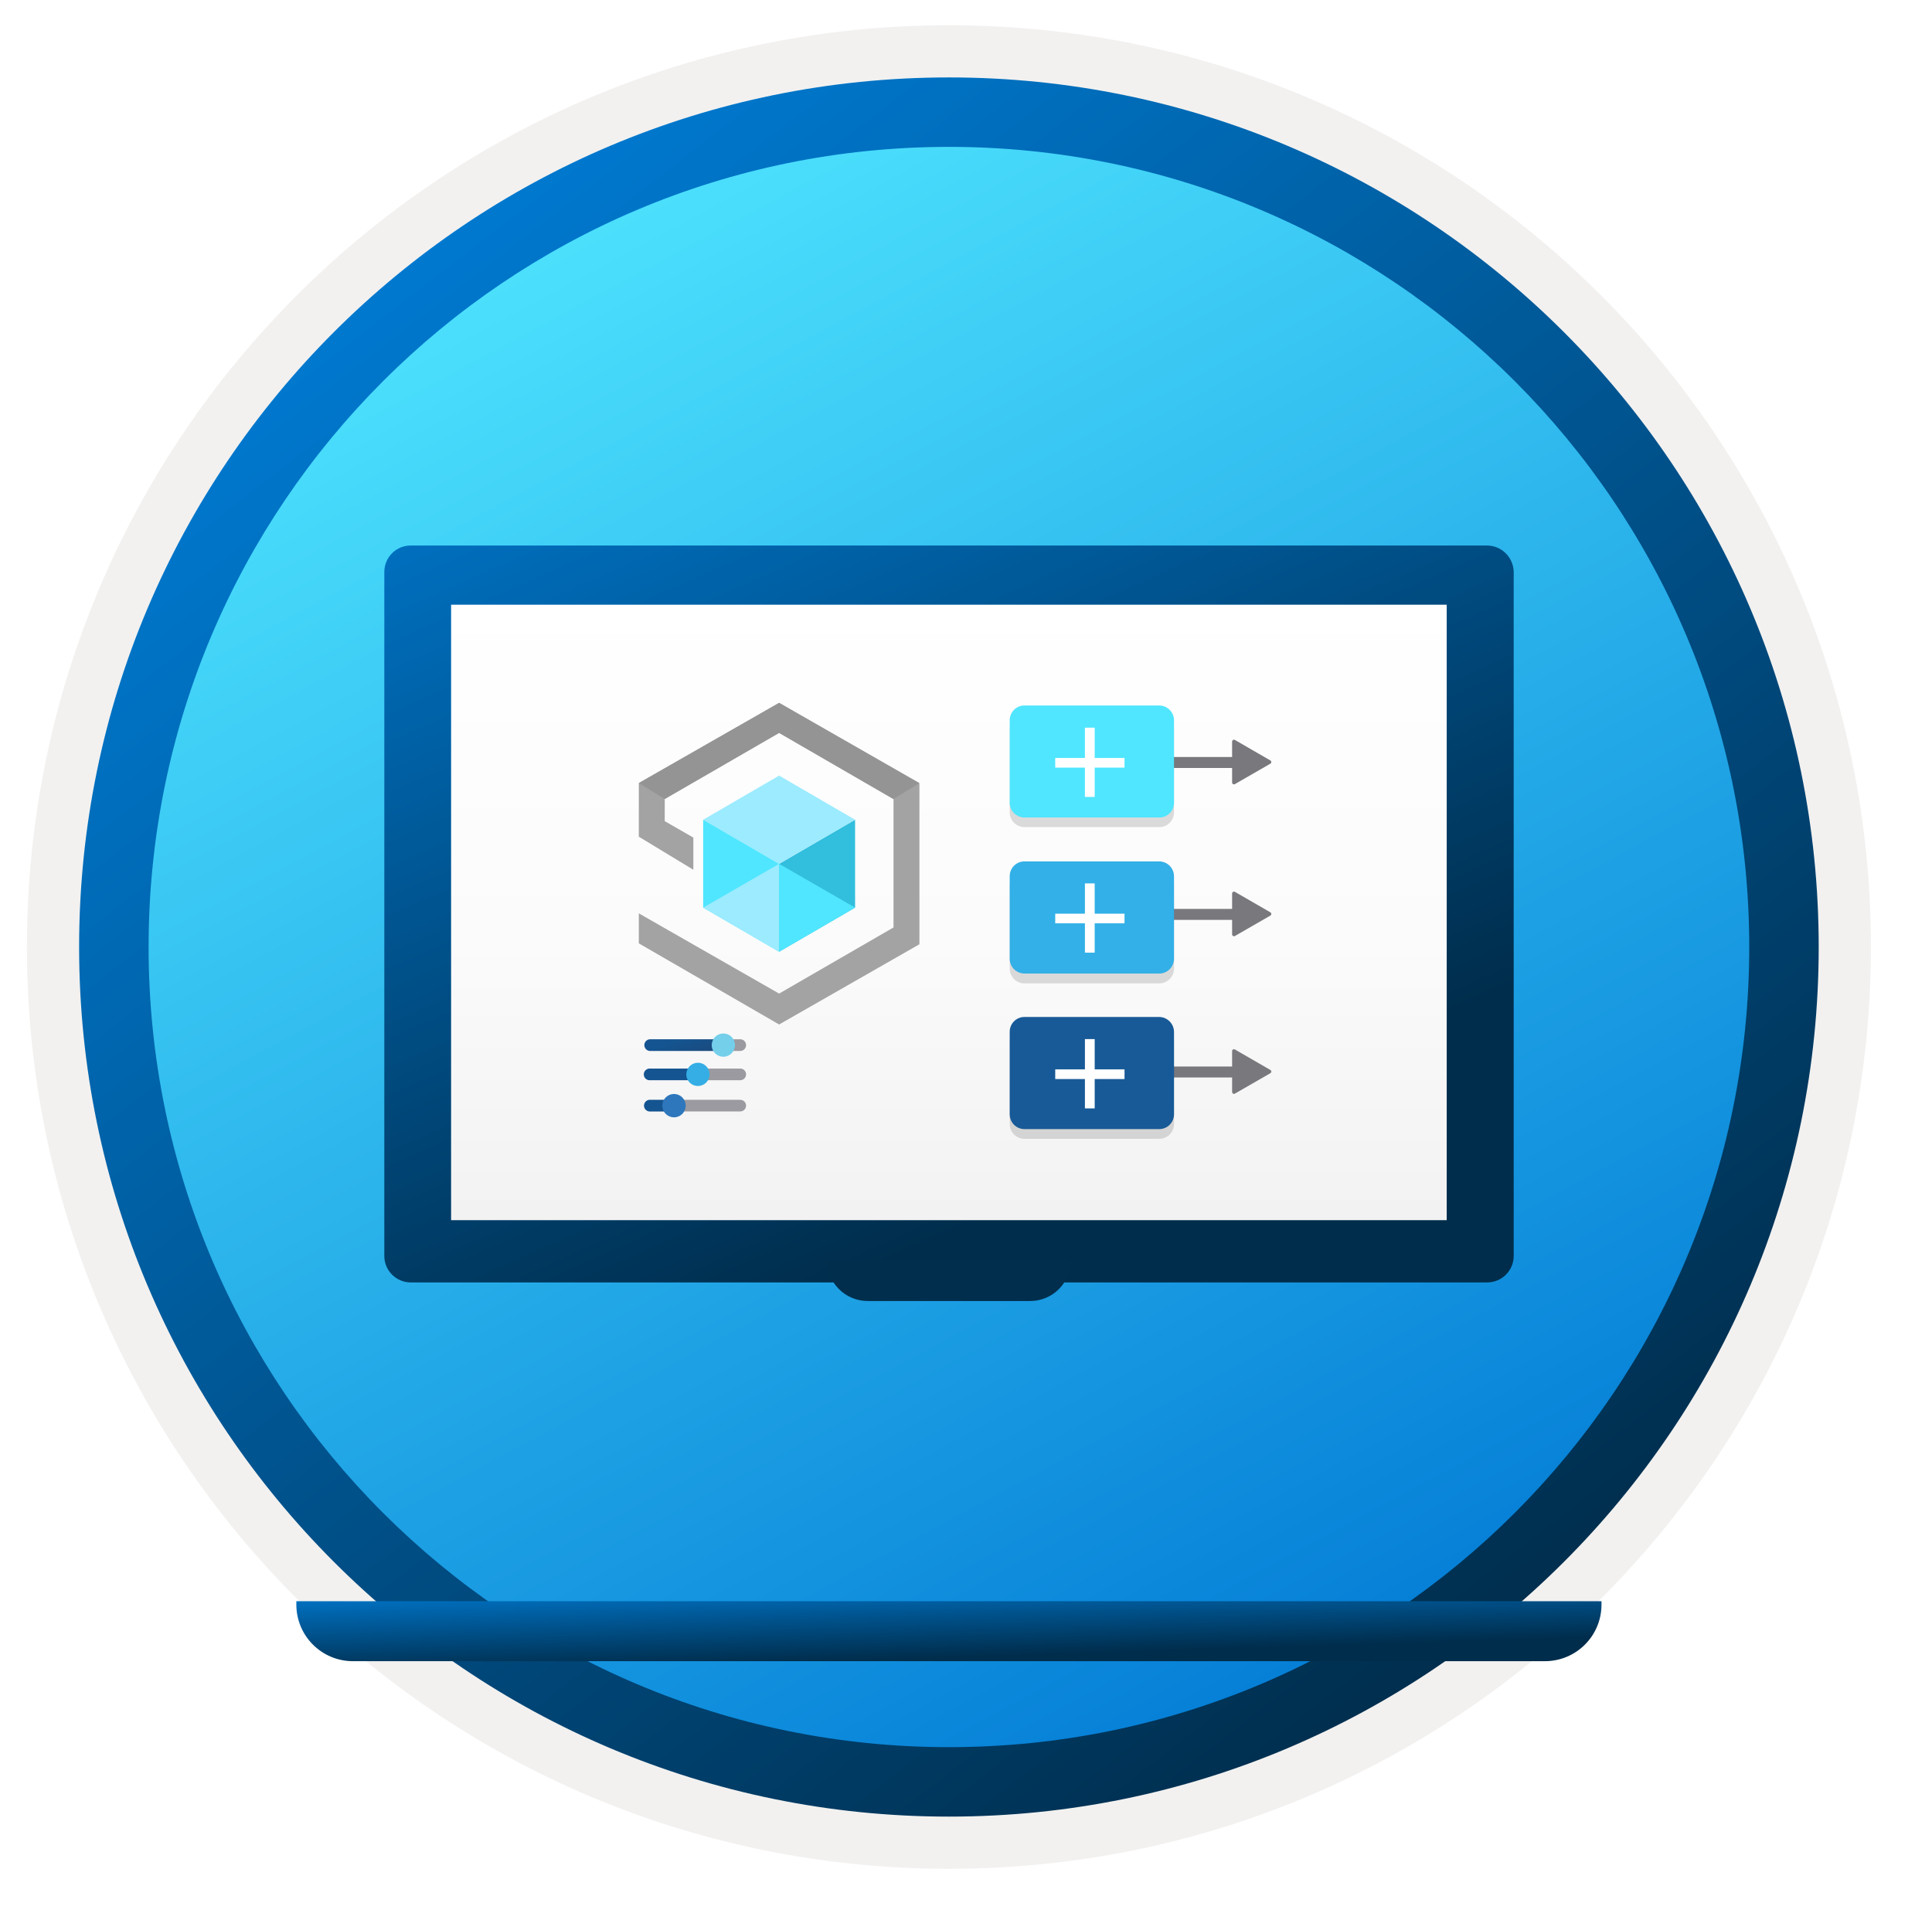 <svg width="103" height="102" viewBox="0 0 103 102" fill="none" xmlns="http://www.w3.org/2000/svg">
<g clip-path="url(#clip0_1534_7493)">
<path d="M50.589 96.851C24.993 96.851 4.238 76.106 4.238 50.5C4.238 24.893 24.993 4.149 50.589 4.149C76.186 4.149 96.94 24.903 96.94 50.5C96.94 76.096 76.186 96.851 50.589 96.851Z" fill="url(#paint0_linear_1534_7493)"/>
<path fill-rule="evenodd" clip-rule="evenodd" d="M96.04 50.5C96.04 75.602 75.691 95.95 50.59 95.95C25.488 95.95 5.139 75.602 5.139 50.5C5.139 25.399 25.488 5.05 50.59 5.05C75.691 5.05 96.04 25.399 96.04 50.5ZM50.59 1.347C77.741 1.347 99.743 23.349 99.743 50.5C99.743 77.652 77.731 99.654 50.59 99.654C23.438 99.654 1.436 77.642 1.436 50.5C1.436 23.349 23.438 1.347 50.59 1.347Z" fill="#F2F1F0"/>
<path fill-rule="evenodd" clip-rule="evenodd" d="M93.257 50.5C93.257 74.067 74.156 93.168 50.589 93.168C27.023 93.168 7.922 74.067 7.922 50.5C7.922 26.933 27.023 7.832 50.589 7.832C74.156 7.832 93.257 26.933 93.257 50.5ZM50.589 4.129C76.196 4.129 96.96 24.893 96.96 50.5C96.96 76.106 76.196 96.871 50.589 96.871C24.983 96.871 4.218 76.106 4.218 50.5C4.218 24.893 24.973 4.129 50.589 4.129Z" fill="url(#paint1_linear_1534_7493)"/>
<path d="M78.821 30.669H22.4V66.124H78.821V30.669Z" fill="url(#paint2_linear_1534_7493)"/>
<path d="M79.277 29.091H21.89C21.112 29.091 20.489 29.724 20.489 30.503V66.975C20.489 67.753 21.122 68.386 21.901 68.386H79.287C80.066 68.386 80.699 67.753 80.699 66.975V30.503C80.688 29.724 80.055 29.091 79.277 29.091ZM77.128 65.065H24.049V32.246H77.128V65.065Z" fill="url(#paint3_linear_1534_7493)"/>
<g filter="url(#filter0_ddddd_1534_7493)">
<path d="M85.37 68.386H15.799V68.562C15.799 70.234 17.148 71.583 18.819 71.583H82.36C84.031 71.583 85.38 70.234 85.38 68.562V68.386H85.37Z" fill="url(#paint4_linear_1534_7493)"/>
</g>
<path fill-rule="evenodd" clip-rule="evenodd" d="M46.259 69.377H54.92C55.495 69.377 56.045 69.149 56.451 68.743C56.857 68.337 57.085 67.786 57.086 67.212H44.093C44.093 67.786 44.321 68.337 44.727 68.743C45.133 69.149 45.684 69.377 46.259 69.377Z" fill="#012E4D"/>
<path d="M41.537 37.48L34.057 41.758V44.617L36.964 46.38V44.664L35.439 43.788V42.606L41.537 39.081L47.635 42.616V49.457L41.537 52.983L34.057 48.705V50.305L41.537 54.631L49.017 50.353V41.777L41.537 37.48Z" fill="#A3A3A3"/>
<path d="M41.537 37.48L34.057 41.758L35.439 42.606L41.537 39.081L47.635 42.606L49.017 41.758L41.537 37.48Z" fill="#949494"/>
<path d="M45.587 43.711V48.399L41.537 50.753V46.065L45.587 43.711Z" fill="#32BEDD"/>
<path d="M45.587 43.712L41.537 46.065L37.488 43.712L41.537 41.359L45.587 43.712Z" fill="#9CEBFF"/>
<path d="M41.537 46.065V50.753L37.488 48.399V43.711L41.537 46.065Z" fill="#50E6FF"/>
<path d="M37.488 48.399L41.537 46.064V50.753L37.488 48.399Z" fill="#9CEBFF"/>
<path d="M45.587 48.399L41.537 46.064V50.753L45.587 48.399Z" fill="#50E6FF"/>
<path d="M38.715 55.731C38.715 55.649 38.683 55.569 38.625 55.511C38.567 55.452 38.488 55.419 38.405 55.419H34.664C34.581 55.419 34.501 55.451 34.443 55.51C34.384 55.569 34.351 55.648 34.351 55.731C34.351 55.814 34.384 55.894 34.443 55.952C34.501 56.011 34.581 56.044 34.664 56.044H38.405C38.446 56.044 38.487 56.036 38.525 56.02C38.562 56.004 38.597 55.981 38.626 55.952C38.654 55.923 38.677 55.888 38.692 55.85C38.708 55.813 38.716 55.772 38.715 55.731Z" fill="url(#paint5_linear_1534_7493)"/>
<path d="M39.776 55.731C39.776 55.648 39.743 55.569 39.685 55.51C39.626 55.451 39.546 55.419 39.464 55.419H38.445C38.274 55.419 38.384 55.56 38.384 55.731C38.384 55.902 38.277 56.044 38.445 56.044H39.466C39.548 56.042 39.627 56.009 39.685 55.95C39.743 55.892 39.776 55.813 39.776 55.731V55.731Z" fill="#9A9AA0"/>
<path d="M37.943 55.731C37.943 55.853 37.979 55.974 38.048 56.076C38.116 56.178 38.213 56.257 38.326 56.304C38.44 56.351 38.564 56.363 38.685 56.339C38.805 56.315 38.916 56.255 39.002 56.168C39.089 56.081 39.148 55.971 39.171 55.85C39.195 55.73 39.182 55.605 39.135 55.492C39.088 55.378 39.008 55.282 38.906 55.214C38.803 55.146 38.683 55.11 38.56 55.111C38.396 55.111 38.239 55.177 38.124 55.293C38.008 55.41 37.943 55.567 37.943 55.731V55.731Z" fill="#74CFEB"/>
<path d="M37.566 57.292C37.566 57.209 37.533 57.13 37.475 57.072C37.417 57.014 37.338 56.982 37.256 56.982H34.664C34.621 56.977 34.577 56.983 34.536 56.996C34.495 57.01 34.456 57.032 34.424 57.062C34.392 57.091 34.367 57.127 34.349 57.167C34.331 57.206 34.322 57.249 34.322 57.293C34.322 57.336 34.331 57.379 34.349 57.419C34.367 57.459 34.392 57.495 34.424 57.524C34.456 57.553 34.495 57.576 34.536 57.589C34.577 57.603 34.621 57.608 34.664 57.604H37.261C37.343 57.603 37.421 57.569 37.478 57.511C37.535 57.452 37.567 57.373 37.566 57.292V57.292Z" fill="url(#paint6_linear_1534_7493)"/>
<path d="M39.776 57.292C39.776 57.251 39.768 57.21 39.752 57.172C39.737 57.135 39.714 57.1 39.684 57.072C39.656 57.043 39.621 57.02 39.583 57.004C39.545 56.989 39.504 56.981 39.464 56.982H37.446C37.403 56.977 37.359 56.983 37.318 56.996C37.276 57.01 37.238 57.032 37.206 57.062C37.174 57.091 37.148 57.127 37.131 57.167C37.113 57.206 37.104 57.249 37.104 57.293C37.104 57.336 37.113 57.379 37.131 57.419C37.148 57.459 37.174 57.495 37.206 57.524C37.238 57.553 37.276 57.576 37.318 57.589C37.359 57.603 37.403 57.608 37.446 57.604H39.466C39.548 57.603 39.627 57.569 39.685 57.511C39.743 57.453 39.776 57.374 39.776 57.292V57.292Z" fill="#9A9AA0"/>
<path d="M36.588 57.291C36.588 57.414 36.624 57.534 36.693 57.636C36.761 57.738 36.857 57.817 36.971 57.864C37.084 57.911 37.209 57.923 37.329 57.899C37.449 57.875 37.56 57.816 37.646 57.73C37.733 57.643 37.792 57.532 37.816 57.412C37.84 57.292 37.828 57.167 37.781 57.054C37.734 56.941 37.654 56.844 37.552 56.776C37.45 56.708 37.331 56.671 37.208 56.671C37.044 56.671 36.886 56.736 36.77 56.853C36.654 56.969 36.588 57.127 36.588 57.291V57.291Z" fill="#34AEE4"/>
<path d="M36.134 58.96C36.134 58.919 36.127 58.878 36.111 58.84C36.096 58.802 36.073 58.768 36.044 58.739C36.015 58.71 35.981 58.687 35.943 58.671C35.905 58.655 35.865 58.647 35.824 58.647H34.675C34.631 58.643 34.588 58.648 34.547 58.662C34.505 58.676 34.467 58.698 34.435 58.727C34.403 58.757 34.377 58.792 34.36 58.832C34.342 58.872 34.333 58.915 34.333 58.958C34.333 59.002 34.342 59.045 34.36 59.085C34.377 59.124 34.403 59.16 34.435 59.189C34.467 59.219 34.505 59.241 34.547 59.255C34.588 59.269 34.631 59.274 34.675 59.27H35.824C35.906 59.268 35.983 59.235 36.041 59.177C36.099 59.12 36.132 59.041 36.134 58.96V58.96Z" fill="url(#paint7_linear_1534_7493)"/>
<path d="M39.776 58.959C39.776 58.877 39.743 58.797 39.685 58.738C39.626 58.68 39.547 58.647 39.464 58.647H36.118C36.04 58.654 35.968 58.69 35.916 58.748C35.863 58.805 35.834 58.88 35.834 58.958C35.834 59.036 35.863 59.111 35.916 59.169C35.968 59.226 36.04 59.262 36.118 59.269H39.464C39.546 59.268 39.624 59.235 39.682 59.177C39.74 59.12 39.774 59.041 39.776 58.959Z" fill="#9A9AA0"/>
<path d="M35.311 58.959C35.311 59.083 35.347 59.203 35.416 59.306C35.484 59.408 35.582 59.488 35.696 59.535C35.809 59.582 35.935 59.594 36.056 59.57C36.176 59.546 36.288 59.486 36.375 59.399C36.462 59.311 36.52 59.2 36.544 59.079C36.568 58.958 36.555 58.833 36.508 58.719C36.46 58.605 36.38 58.508 36.277 58.44C36.175 58.372 36.054 58.336 35.931 58.337C35.849 58.337 35.768 58.353 35.693 58.384C35.617 58.416 35.549 58.462 35.491 58.519C35.434 58.577 35.388 58.646 35.357 58.721C35.326 58.797 35.31 58.878 35.311 58.959Z" fill="#2E77BC"/>
<path d="M61.76 40.66H66.468" stroke="#78787D" stroke-width="0.583" stroke-miterlimit="10" stroke-linecap="round" stroke-linejoin="round"/>
<path d="M65.687 39.546C65.687 39.469 65.771 39.421 65.837 39.459L67.726 40.551C67.793 40.589 67.793 40.685 67.726 40.724L65.837 41.812C65.77 41.851 65.687 41.803 65.687 41.726V39.546Z" fill="#78787D"/>
<path d="M61.76 48.76H66.468" stroke="#78787D" stroke-width="0.583" stroke-miterlimit="10" stroke-linecap="round" stroke-linejoin="round"/>
<path d="M65.687 47.645C65.687 47.568 65.771 47.52 65.837 47.559L67.726 48.65C67.793 48.689 67.793 48.785 67.726 48.824L65.837 49.912C65.77 49.95 65.687 49.902 65.687 49.825V47.645Z" fill="#78787D"/>
<path d="M61.76 57.165H66.468" stroke="#78787D" stroke-width="0.583" stroke-miterlimit="10" stroke-linecap="round" stroke-linejoin="round"/>
<path d="M65.687 56.051C65.687 55.974 65.771 55.926 65.837 55.964L67.726 57.056C67.793 57.094 67.793 57.19 67.726 57.229L65.837 58.317C65.77 58.355 65.687 58.307 65.687 58.23V56.051Z" fill="#78787D"/>
<path opacity="0.15" d="M61.793 46.459H54.62C54.182 46.459 53.83 46.812 53.83 47.25V51.649C53.83 52.087 54.182 52.44 54.62 52.44H61.799C62.237 52.44 62.59 52.087 62.59 51.649V47.263C62.59 46.812 62.231 46.459 61.793 46.459Z" fill="#1F1D20"/>
<path opacity="0.15" d="M61.793 38.132H54.62C54.182 38.132 53.83 38.484 53.83 38.923V43.316C53.83 43.754 54.182 44.106 54.62 44.106H61.799C62.237 44.112 62.59 43.76 62.59 43.316V38.923C62.59 38.491 62.231 38.132 61.793 38.132Z" fill="#1F1D20"/>
<path opacity="0.15" d="M61.793 54.749H54.62C54.182 54.749 53.83 55.101 53.83 55.54V59.938C53.83 60.377 54.182 60.729 54.62 60.729H61.799C62.237 60.729 62.59 60.377 62.59 59.938V55.546C62.59 55.114 62.231 54.749 61.793 54.749Z" fill="#1F1D20"/>
<path d="M61.793 45.934H54.62C54.182 45.934 53.83 46.286 53.83 46.725V51.123C53.83 51.562 54.182 51.914 54.62 51.914H61.799C62.237 51.914 62.59 51.562 62.59 51.123V46.737C62.59 46.286 62.231 45.934 61.793 45.934Z" fill="#32B0E7"/>
<path d="M61.793 37.62H54.62C54.182 37.62 53.83 37.972 53.83 38.41V42.803C53.83 43.241 54.182 43.593 54.62 43.593H61.799C62.237 43.6 62.59 43.248 62.59 42.803V38.41C62.59 37.972 62.231 37.62 61.793 37.62Z" fill="#50E6FF"/>
<path d="M61.793 54.23H54.62C54.182 54.23 53.83 54.582 53.83 55.021V59.419C53.83 59.858 54.182 60.21 54.62 60.21H61.799C62.237 60.21 62.59 59.858 62.59 59.419V55.027C62.59 54.594 62.231 54.23 61.793 54.23Z" fill="#185A97"/>
<path d="M58.361 38.803H57.84V42.497H58.361V38.803Z" fill="white"/>
<path d="M59.951 40.419H56.257V40.934H59.951V40.419Z" fill="white"/>
<path d="M58.361 47.107H57.84V50.801H58.361V47.107Z" fill="white"/>
<path d="M59.951 48.722H56.257V49.236H59.951V48.722Z" fill="white"/>
<path d="M58.361 55.41H57.84V59.105H58.361V55.41Z" fill="white"/>
<path d="M59.951 57.025H56.257V57.54H59.951V57.025Z" fill="white"/>
</g>
<defs>
<filter id="filter0_ddddd_1534_7493" x="12.799" y="68.386" width="75.582" height="15.197" filterUnits="userSpaceOnUse" color-interpolation-filters="sRGB">
<feFlood flood-opacity="0" result="BackgroundImageFix"/>
<feColorMatrix in="SourceAlpha" type="matrix" values="0 0 0 0 0 0 0 0 0 0 0 0 0 0 0 0 0 0 127 0" result="hardAlpha"/>
<feOffset/>
<feColorMatrix type="matrix" values="0 0 0 0 0 0 0 0 0 0 0 0 0 0 0 0 0 0 0.1 0"/>
<feBlend mode="normal" in2="BackgroundImageFix" result="effect1_dropShadow_1534_7493"/>
<feColorMatrix in="SourceAlpha" type="matrix" values="0 0 0 0 0 0 0 0 0 0 0 0 0 0 0 0 0 0 127 0" result="hardAlpha"/>
<feOffset dy="1"/>
<feGaussianBlur stdDeviation="0.5"/>
<feColorMatrix type="matrix" values="0 0 0 0 0 0 0 0 0 0 0 0 0 0 0 0 0 0 0.1 0"/>
<feBlend mode="normal" in2="effect1_dropShadow_1534_7493" result="effect2_dropShadow_1534_7493"/>
<feColorMatrix in="SourceAlpha" type="matrix" values="0 0 0 0 0 0 0 0 0 0 0 0 0 0 0 0 0 0 127 0" result="hardAlpha"/>
<feOffset dy="2"/>
<feGaussianBlur stdDeviation="1"/>
<feColorMatrix type="matrix" values="0 0 0 0 0 0 0 0 0 0 0 0 0 0 0 0 0 0 0.09 0"/>
<feBlend mode="normal" in2="effect2_dropShadow_1534_7493" result="effect3_dropShadow_1534_7493"/>
<feColorMatrix in="SourceAlpha" type="matrix" values="0 0 0 0 0 0 0 0 0 0 0 0 0 0 0 0 0 0 127 0" result="hardAlpha"/>
<feOffset dy="5"/>
<feGaussianBlur stdDeviation="1.5"/>
<feColorMatrix type="matrix" values="0 0 0 0 0 0 0 0 0 0 0 0 0 0 0 0 0 0 0.05 0"/>
<feBlend mode="normal" in2="effect3_dropShadow_1534_7493" result="effect4_dropShadow_1534_7493"/>
<feColorMatrix in="SourceAlpha" type="matrix" values="0 0 0 0 0 0 0 0 0 0 0 0 0 0 0 0 0 0 127 0" result="hardAlpha"/>
<feOffset dy="9"/>
<feGaussianBlur stdDeviation="1.5"/>
<feColorMatrix type="matrix" values="0 0 0 0 0 0 0 0 0 0 0 0 0 0 0 0 0 0 0.01 0"/>
<feBlend mode="normal" in2="effect4_dropShadow_1534_7493" result="effect5_dropShadow_1534_7493"/>
<feBlend mode="normal" in="SourceGraphic" in2="effect5_dropShadow_1534_7493" result="shape"/>
</filter>
<linearGradient id="paint0_linear_1534_7493" x1="24.875" y1="8.997" x2="99.781" y2="148.193" gradientUnits="userSpaceOnUse">
<stop offset="0" stop-color="#50E6FF"/>
<stop offset="0.623" stop-color="#0078D4"/>
</linearGradient>
<linearGradient id="paint1_linear_1534_7493" x1="15.176" y1="10.723" x2="82.719" y2="98.121" gradientUnits="userSpaceOnUse">
<stop stop-color="#007ED8"/>
<stop offset="0.915" stop-color="#002D4C"/>
</linearGradient>
<linearGradient id="paint2_linear_1534_7493" x1="50.61" y1="64.852" x2="50.61" y2="31.441" gradientUnits="userSpaceOnUse">
<stop stop-color="#F2F2F2"/>
<stop offset="0.44" stop-color="#FBFBFB"/>
<stop offset="1" stop-color="white"/>
</linearGradient>
<linearGradient id="paint3_linear_1534_7493" x1="19.371" y1="18.689" x2="51.302" y2="90.842" gradientUnits="userSpaceOnUse">
<stop stop-color="#007ED8"/>
<stop offset="0.707" stop-color="#002D4C"/>
</linearGradient>
<linearGradient id="paint4_linear_1534_7493" x1="14.506" y1="67.54" x2="14.725" y2="74.552" gradientUnits="userSpaceOnUse">
<stop stop-color="#007ED8"/>
<stop offset="0.707" stop-color="#002D4C"/>
</linearGradient>
<linearGradient id="paint5_linear_1534_7493" x1="36.409" y1="55.381" x2="38.969" y2="62.596" gradientUnits="userSpaceOnUse">
<stop stop-color="#145490"/>
<stop offset="0.42" stop-color="#243A5E"/>
<stop offset="0.97" stop-color="#1A2C45"/>
</linearGradient>
<linearGradient id="paint6_linear_1534_7493" x1="31652.4" y1="2064.99" x2="31653.4" y2="2049.96" gradientUnits="userSpaceOnUse">
<stop stop-color="#145490"/>
<stop offset="0.42" stop-color="#243A5E"/>
<stop offset="0.97" stop-color="#1A2C45"/>
</linearGradient>
<linearGradient id="paint7_linear_1534_7493" x1="17580.3" y1="2063.41" x2="17581.6" y2="2053.36" gradientUnits="userSpaceOnUse">
<stop stop-color="#145490"/>
<stop offset="0.42" stop-color="#243A5E"/>
<stop offset="0.97" stop-color="#1A2C45"/>
</linearGradient>
<clipPath id="clip0_1534_7493">
<rect width="102" height="102" fill="white" transform="translate(0.089)"/>
</clipPath>
</defs>
</svg>
